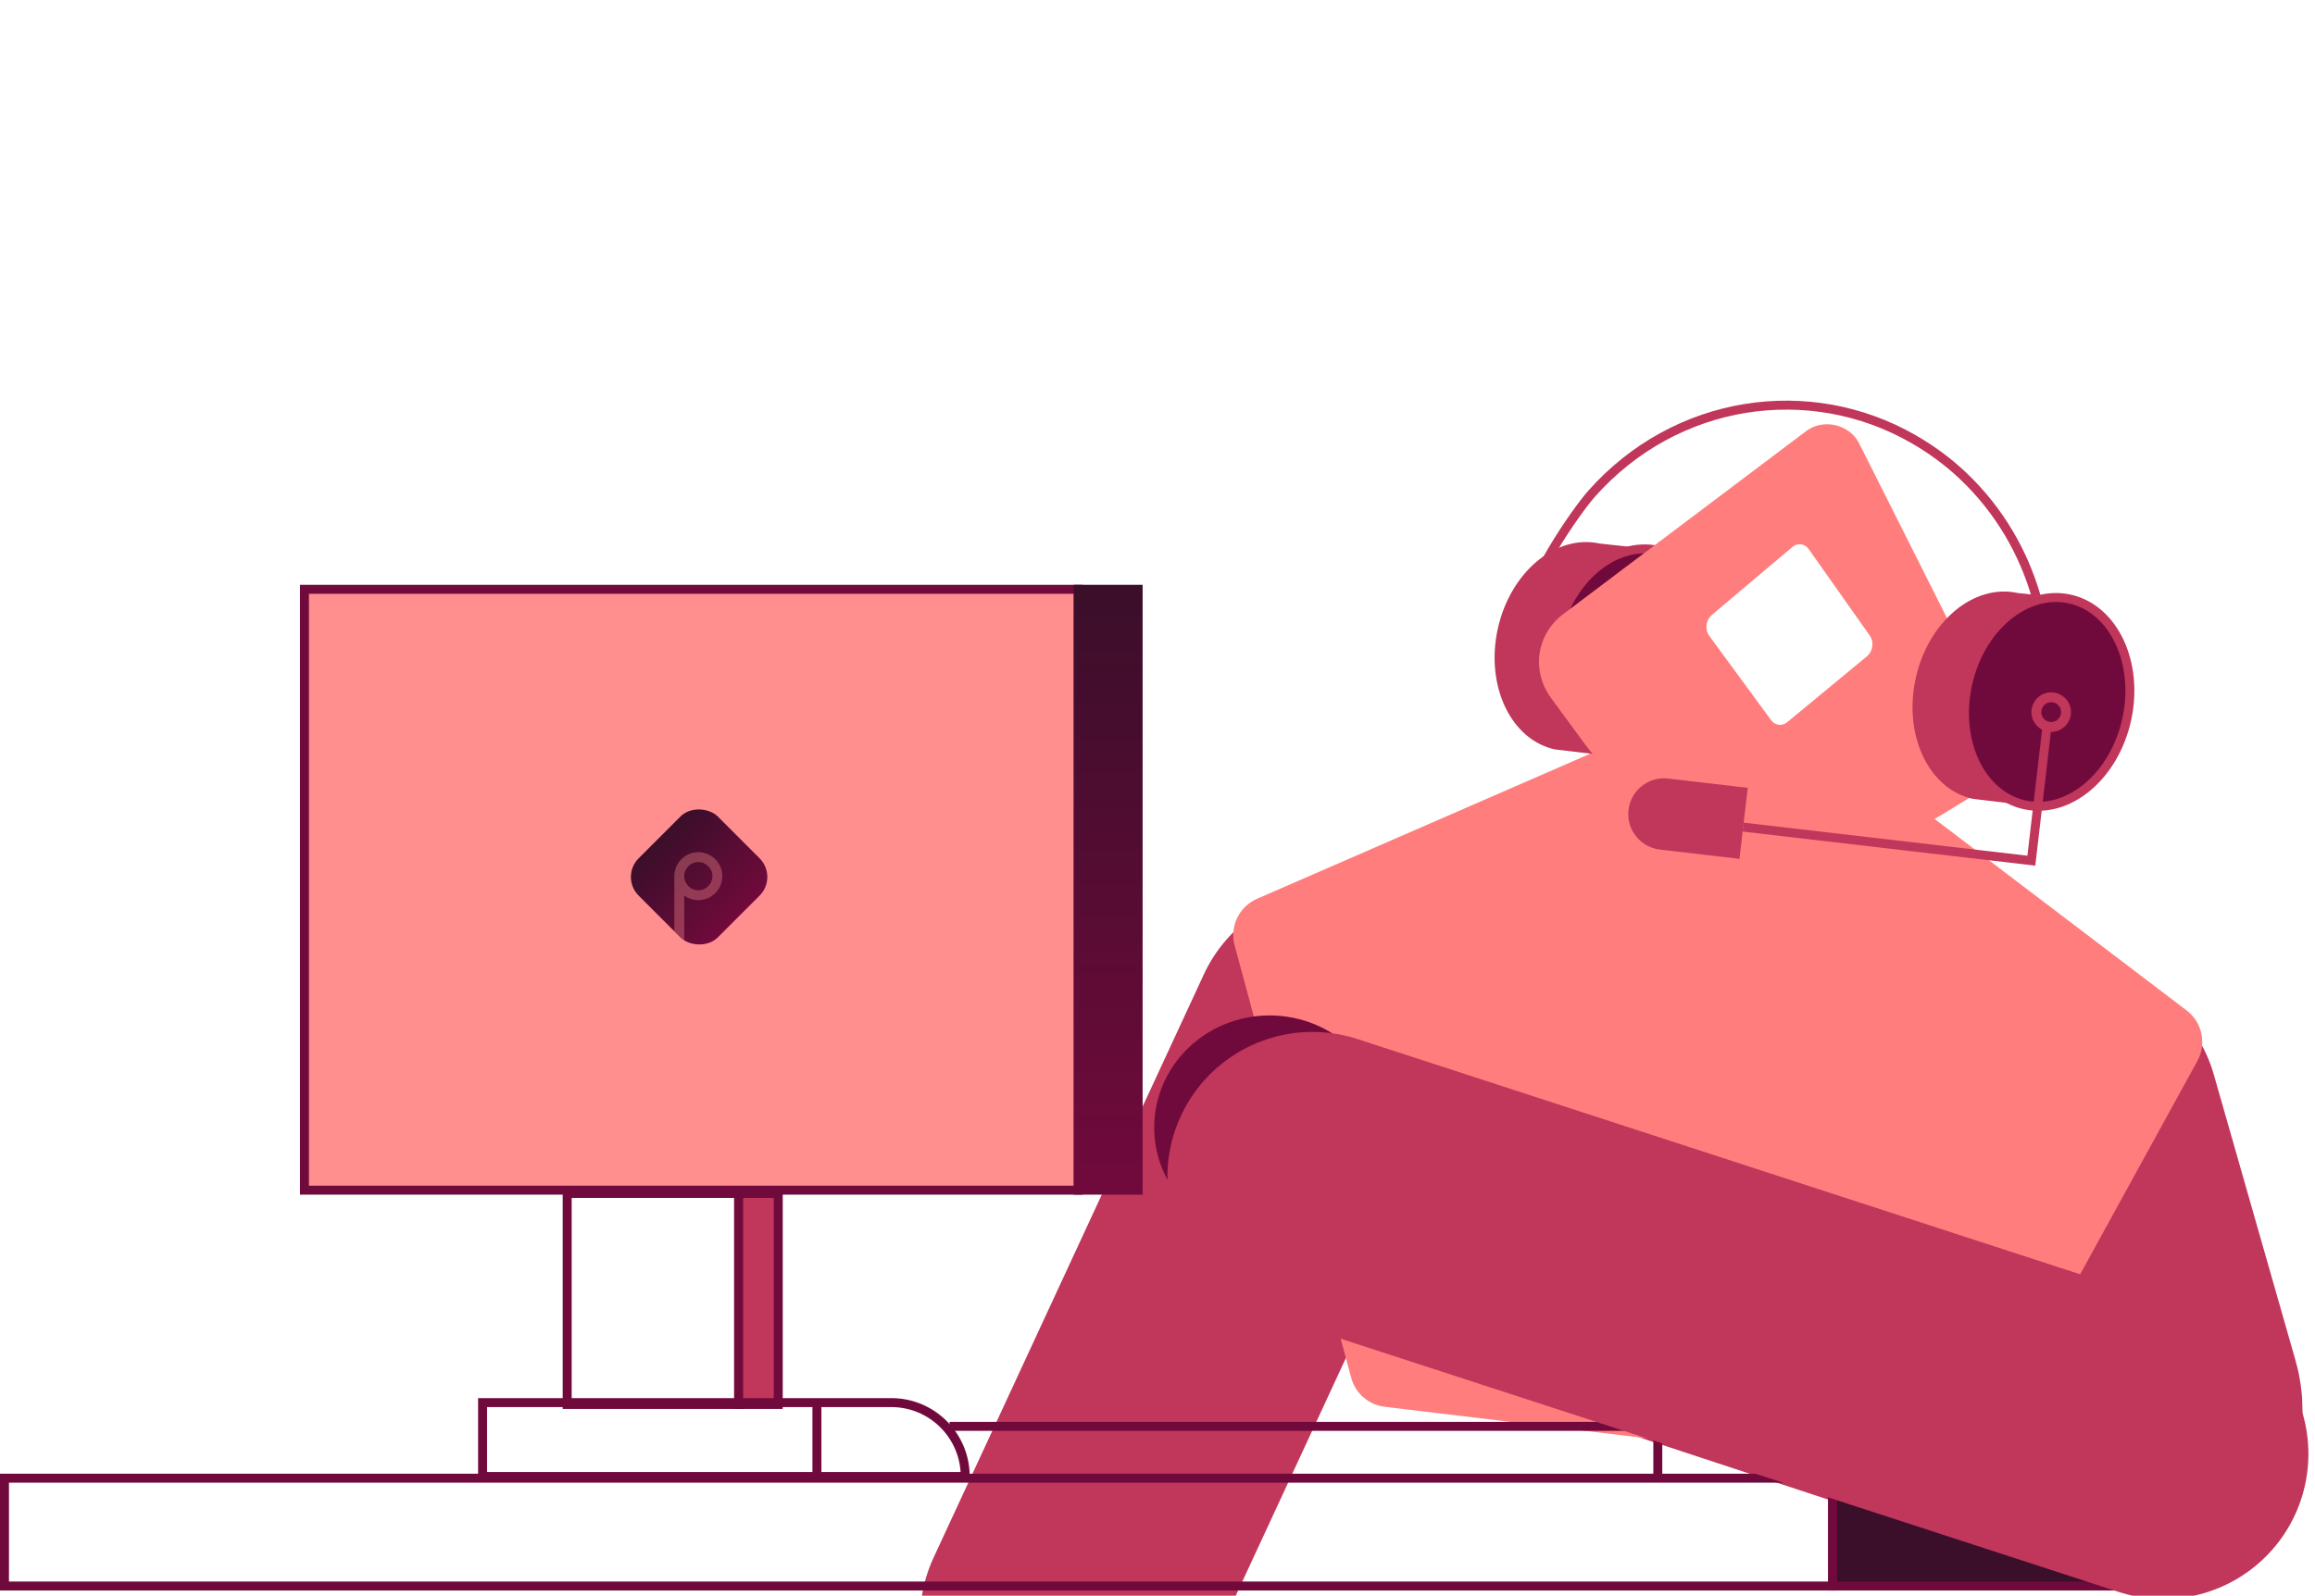 <svg width="351" height="242" viewBox="0 0 351 242" fill="none" xmlns="http://www.w3.org/2000/svg">
<g clip-path="url(#clip0_792_1265)">
<path d="M202.5 157L161.5 245.5" stroke="#C1365B" stroke-width="44" stroke-linecap="round"/>
<path d="M199 178.5L320.534 218.546C324.346 219.802 328.009 216.282 326.907 212.423L314.5 169" stroke="#C1365B" stroke-width="44" stroke-linecap="round"/>
<path d="M262.802 104.864C264.794 103.997 267.098 104.274 268.828 105.588L331.537 153.241C333.905 155.04 334.598 158.301 333.166 160.907L300.463 220.44C299.284 222.586 296.919 223.801 294.488 223.509L209.948 213.354C207.517 213.062 205.507 211.323 204.87 208.959L187.194 143.375C186.421 140.504 187.866 137.499 190.592 136.312L262.802 104.864Z" fill="#FF7D7D"/>
<path fill-rule="evenodd" clip-rule="evenodd" d="M328.824 240.536H277.863V224.182H328.824V240.536Z" fill="#3B0E2A"/>
<path fill-rule="evenodd" clip-rule="evenodd" d="M328.824 240.536H277.863V224.182H328.824V240.536Z" stroke="#710A3C" stroke-width="1.36"/>
<path fill-rule="evenodd" clip-rule="evenodd" d="M277.863 240.536H0.68V224.182H277.863V240.536Z" stroke="#710A3C" stroke-width="1.36"/>
<path fill-rule="evenodd" clip-rule="evenodd" d="M163.484 180.501H46.163V89.374H163.484V180.501Z" fill="#FF8F8F"/>
<path fill-rule="evenodd" clip-rule="evenodd" d="M163.484 180.501H46.163V89.374H163.484V180.501Z" stroke="#710A3C" stroke-width="1.36"/>
<path fill-rule="evenodd" clip-rule="evenodd" d="M172.564 180.501H163.484V89.374H172.564V180.501Z" fill="url(#paint0_linear_792_1265)"/>
<path fill-rule="evenodd" clip-rule="evenodd" d="M172.564 180.501H163.484V89.374H172.564V180.501Z" stroke="url(#paint1_linear_792_1265)" stroke-width="1.36"/>
<path fill-rule="evenodd" clip-rule="evenodd" d="M111.998 213H85.998V181H111.998V213Z" stroke="#710A3C" stroke-width="1.36"/>
<path fill-rule="evenodd" clip-rule="evenodd" d="M117.998 213H111.998V181H117.998V213Z" fill="#C1365B"/>
<path fill-rule="evenodd" clip-rule="evenodd" d="M117.998 213H111.998V181H117.998V213Z" stroke="#710A3C" stroke-width="1.36"/>
<path d="M143.97 216.32H251.357V224.182" stroke="#710A3C" stroke-width="1.36"/>
<path fill-rule="evenodd" clip-rule="evenodd" d="M73.169 223.926H146.348C146.348 217.735 141.327 212.717 135.134 212.717H123.864H73.169V223.926Z" stroke="#710A3C" stroke-width="1.36"/>
<path d="M123.863 224.372V212.717" stroke="#710A3C" stroke-width="1.36"/>
<path fill-rule="evenodd" clip-rule="evenodd" d="M227.08 95.426C225.209 104.049 229.095 112.211 235.762 113.657L245.18 114.777L249.271 83.173L242.537 82.43C235.871 80.984 228.951 86.802 227.08 95.426Z" fill="#C1365B"/>
<path fill-rule="evenodd" clip-rule="evenodd" d="M235.975 96.463C234.104 105.086 237.992 113.248 244.658 114.694C251.324 116.14 258.245 110.322 260.116 101.699C261.988 93.076 258.099 84.913 251.434 83.467C244.767 82.022 237.846 87.84 235.975 96.463Z" fill="white"/>
<path fill-rule="evenodd" clip-rule="evenodd" d="M235.975 96.463C234.104 105.086 237.992 113.248 244.658 114.694C251.324 116.14 258.245 110.322 260.116 101.699C261.988 93.076 258.099 84.913 251.434 83.467C244.767 82.022 237.846 87.84 235.975 96.463Z" fill="#710A3C" stroke="#C1365B" stroke-width="1.36"/>
<g filter="url(#filter0_di_792_1265)">
<path d="M236.195 105.9C233.143 101.743 233.933 96.215 238.02 93.135L274.841 65.386C277.444 63.424 281.425 64.34 282.88 67.236L303.721 108.704C305.886 113.011 304.421 118.039 300.258 120.596L295.921 123.26C278.038 134.244 253.472 129.434 241.053 112.516L236.195 105.9Z" fill="#FF7D7D"/>
</g>
<path d="M259.146 96.421C258.46 95.486 258.639 94.034 259.533 93.28L271.746 82.969C272.548 82.292 273.638 82.428 274.24 83.28L283.5 96.403C284.167 97.348 283.971 98.788 283.076 99.528L270.99 109.514C270.199 110.167 269.135 110.04 268.533 109.218L259.146 96.421Z" fill="white"/>
<path fill-rule="evenodd" clip-rule="evenodd" d="M251.673 128.847L263.737 130.254L264.992 119.484L252.928 118.078C249.952 117.731 247.261 119.861 246.914 122.835C246.567 125.809 248.697 128.5 251.673 128.847Z" fill="#C1365B"/>
<path d="M308.762 90.594C306.803 83.718 303.068 77.298 297.585 72.114C295.268 69.923 292.752 68.112 290.12 66.596C274.411 57.554 254.122 60.476 241.346 74.85C238.989 77.502 231.321 88.425 230.552 95.02" stroke="#C1365B" stroke-width="1.36"/>
<path fill-rule="evenodd" clip-rule="evenodd" d="M290.447 102.927C288.576 111.55 292.464 119.712 299.13 121.158L308.547 122.278L312.638 90.674L305.906 89.931C299.238 88.486 292.318 94.304 290.447 102.927Z" fill="#C1365B"/>
<path fill-rule="evenodd" clip-rule="evenodd" d="M298.323 103.833C296.452 112.456 300.34 120.619 307.005 122.065C313.671 123.51 320.593 117.691 322.464 109.069C324.335 100.446 320.447 92.284 313.781 90.838C307.114 89.392 300.194 95.21 298.323 103.833Z" fill="#710A3C"/>
<path fill-rule="evenodd" clip-rule="evenodd" d="M298.323 103.833C296.452 112.456 300.34 120.619 307.005 122.065C313.671 123.51 320.593 117.691 322.464 109.069C324.335 100.446 320.447 92.284 313.781 90.838C307.114 89.392 300.194 95.21 298.323 103.833Z" stroke="#C1365B" stroke-width="1.36"/>
<path d="M310.371 110.127L307.992 130.531L264.299 125.437" stroke="#C1365B" stroke-width="1.36"/>
<rect x="94" y="133" width="16.971" height="16.971" rx="4" transform="rotate(-45 94 133)" fill="url(#paint2_linear_792_1265)"/>
<path opacity="0.35" fill-rule="evenodd" clip-rule="evenodd" d="M108.017 132.879C108.017 134.059 107.061 135.016 105.881 135.016C104.701 135.016 103.744 134.059 103.744 132.879C103.744 131.699 104.701 130.743 105.881 130.743C107.061 130.743 108.017 131.699 108.017 132.879ZM103.744 135.823C104.344 136.259 105.082 136.516 105.881 136.516C107.889 136.516 109.517 134.888 109.517 132.879C109.517 130.871 107.889 129.243 105.881 129.243C103.954 129.243 102.377 130.742 102.252 132.637H102.244V132.879V141.236L103.744 142.7V135.823Z" fill="#FF8F8F"/>
<ellipse cx="192.5" cy="171" rx="17.5" ry="17" fill="#710A3C"/>
<path d="M199 178.5L328 220.5" stroke="#C1365B" stroke-width="44" stroke-linecap="round"/>
<circle cx="311" cy="108" r="2.25" stroke="#C1365B" stroke-width="1.5"/>
</g>
<defs>
<filter id="filter0_di_792_1265" x="231.342" y="64.344" width="73.373" height="74.81" filterUnits="userSpaceOnUse" color-interpolation-filters="sRGB">
<feFlood flood-opacity="0" result="BackgroundImageFix"/>
<feColorMatrix in="SourceAlpha" type="matrix" values="0 0 0 0 0 0 0 0 0 0 0 0 0 0 0 0 0 0 127 0" result="hardAlpha"/>
<feOffset dx="-3" dy="10"/>
<feComposite in2="hardAlpha" operator="out"/>
<feColorMatrix type="matrix" values="0 0 0 0 0.322 0 0 0 0 0.051 0 0 0 0 0.196 0 0 0 1 0"/>
<feBlend mode="normal" in2="BackgroundImageFix" result="effect1_dropShadow_792_1265"/>
<feBlend mode="normal" in="SourceGraphic" in2="effect1_dropShadow_792_1265" result="shape"/>
<feColorMatrix in="SourceAlpha" type="matrix" values="0 0 0 0 0 0 0 0 0 0 0 0 0 0 0 0 0 0 127 0" result="hardAlpha"/>
<feOffset dx="2" dy="-10"/>
<feComposite in2="hardAlpha" operator="arithmetic" k2="-1" k3="1"/>
<feColorMatrix type="matrix" values="0 0 0 0 1 0 0 0 0 1 0 0 0 0 1 0 0 0 1 0"/>
<feBlend mode="normal" in2="shape" result="effect2_innerShadow_792_1265"/>
</filter>
<linearGradient id="paint0_linear_792_1265" x1="168.024" y1="89.374" x2="168.024" y2="180.501" gradientUnits="userSpaceOnUse">
<stop stop-color="#3B0E2A"/>
<stop offset="1" stop-color="#710A3C"/>
</linearGradient>
<linearGradient id="paint1_linear_792_1265" x1="168.024" y1="89.374" x2="168.024" y2="180.501" gradientUnits="userSpaceOnUse">
<stop stop-color="#3B0E2A"/>
<stop offset="1" stop-color="#710A3C"/>
</linearGradient>
<linearGradient id="paint2_linear_792_1265" x1="102.485" y1="133" x2="102.485" y2="149.971" gradientUnits="userSpaceOnUse">
<stop stop-color="#3B0E2A"/>
<stop offset="1" stop-color="#710A3C"/>
</linearGradient>
<clipPath id="clip0_792_1265">
<rect width="351" height="242" fill="white"/>
</clipPath>
</defs>
</svg>
